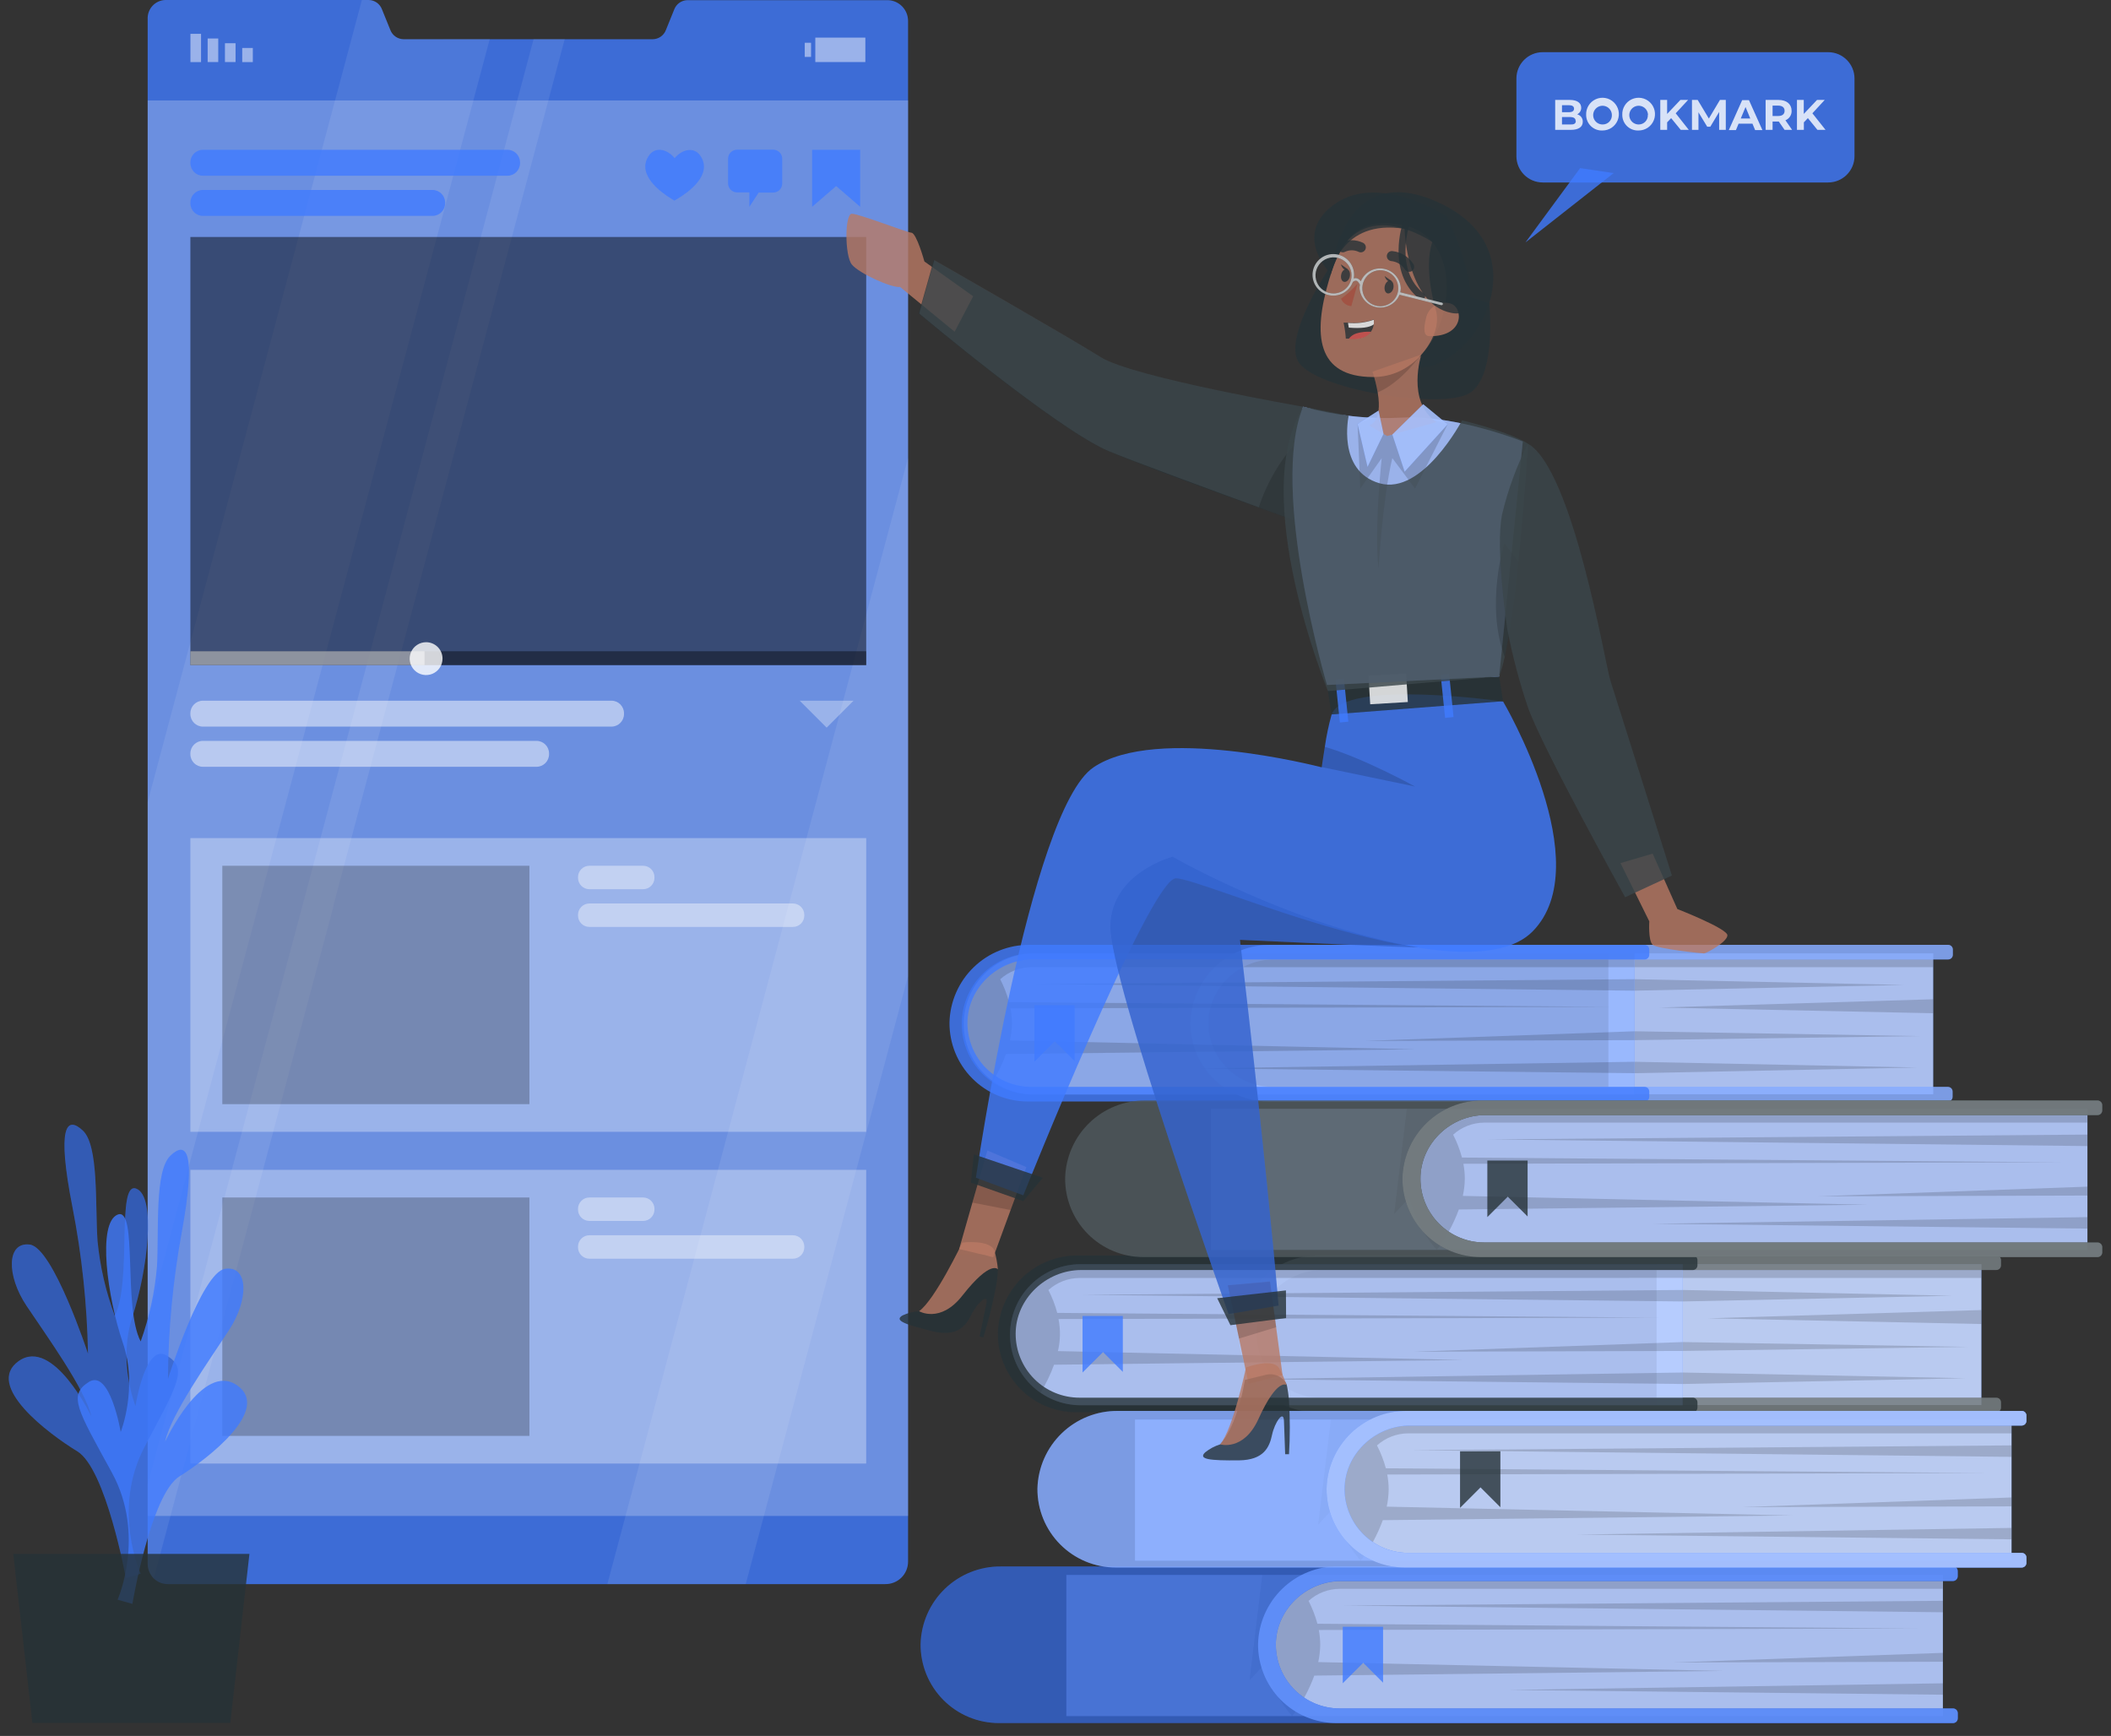 <svg xmlns="http://www.w3.org/2000/svg" width="152" height="125" viewBox="0 0 152 125" fill="none">
  <rect x="0" y="0" width="152" height="125" fill="#333333" stroke="none"/>
  <path d="M65.384 1.493V112.447C65.384 112.662 65.342 112.874 65.259 113.073C65.177 113.271 65.055 113.451 64.902 113.602C64.749 113.753 64.568 113.872 64.368 113.951C64.169 114.031 63.956 114.071 63.741 114.067H12.096C11.905 114.07 11.715 114.035 11.538 113.964C11.36 113.892 11.199 113.786 11.063 113.652C10.923 113.509 10.812 113.34 10.739 113.155C10.665 112.969 10.629 112.77 10.633 112.57V1.358C10.626 1.186 10.654 1.015 10.714 0.853C10.774 0.692 10.865 0.544 10.982 0.418C11.099 0.292 11.24 0.19 11.396 0.118C11.553 0.046 11.722 0.006 11.894 0H26.556C26.764 0.005 26.964 0.072 27.133 0.192C27.301 0.312 27.43 0.48 27.503 0.674L28.11 2.171C28.185 2.361 28.314 2.524 28.482 2.641C28.65 2.757 28.849 2.821 29.053 2.825H46.997C47.202 2.823 47.402 2.76 47.571 2.643C47.74 2.526 47.87 2.362 47.944 2.171L48.55 0.674C48.624 0.482 48.753 0.317 48.921 0.199C49.089 0.081 49.288 0.015 49.493 0.011H63.947C64.331 0.027 64.694 0.189 64.961 0.465C65.229 0.741 65.38 1.109 65.384 1.493Z" fill="#407BFF" fill-opacity="0.8"/>
  <path opacity="0.6" d="M17.441 4.472H18.204V3.454H17.441V4.472Z" fill="white" fill-opacity="0.8"/>
  <path opacity="0.6" d="M16.198 4.468H16.961V3.113H16.198V4.468Z" fill="white" fill-opacity="0.8"/>
  <path opacity="0.6" d="M14.951 4.468H15.715V2.772H14.951V4.468Z" fill="white" fill-opacity="0.8"/>
  <path opacity="0.6" d="M13.712 4.472H14.476V2.436H13.712V4.472Z" fill="white" fill-opacity="0.8"/>
  <path opacity="0.6" d="M58.398 3.08H57.945V4.098H58.398V3.08Z" fill="white" fill-opacity="0.8"/>
  <path opacity="0.6" d="M58.705 4.468H62.309V2.709L58.705 2.709V4.468Z" fill="white" fill-opacity="0.8"/>
  <g opacity="0.1">
    <path d="M35.266 2.807L19.503 61.85L19.327 62.513L19.043 63.575L18.867 64.238L10.634 95.067V57.756L26.056 0H26.558C26.765 0.005 26.965 0.072 27.134 0.192C27.303 0.312 27.432 0.48 27.504 0.674L28.111 2.171C28.185 2.361 28.315 2.524 28.483 2.64C28.651 2.756 28.849 2.819 29.054 2.822L35.266 2.807Z" fill="white" fill-opacity="0.8"/>
    <path d="M65.386 32.959V70.27L55.554 107.095L55.315 107.99L53.695 114.067H43.732L45.353 107.993L45.615 107.02L46.917 102.14L47.175 101.164L47.699 99.214L47.958 98.237L48.478 96.287L48.74 95.311L56.932 64.619V64.616L57.313 63.197V63.194L65.386 32.959Z" fill="white" fill-opacity="0.8"/>
    <path d="M40.665 2.807L24.999 61.479L24.905 61.831L24.049 65.042L23.97 65.416L11.074 113.652C10.93 113.511 10.817 113.343 10.741 113.157C10.665 112.971 10.628 112.771 10.632 112.57V106.904L21.724 65.416L21.818 65.065L22.675 61.85L22.772 61.498L38.423 2.807H40.665Z" fill="white" fill-opacity="0.8"/>
  </g>
  <path opacity="0.3" d="M65.385 7.234H10.634V109.158H65.385V7.234Z" fill="white" fill-opacity="0.8"/>
  <path opacity="0.6" d="M62.37 17.065H13.708V47.895H62.37V17.065Z" fill="black" fill-opacity="0.8"/>
  <path opacity="0.5" d="M62.37 46.895H13.708V47.891H62.37V46.895Z" fill="black" fill-opacity="0.8"/>
  <path opacity="0.6" d="M30.567 46.895H13.708V47.891H30.567V46.895Z" fill="white" fill-opacity="0.8"/>
  <path d="M31.863 47.427C31.863 47.661 31.794 47.89 31.664 48.084C31.534 48.279 31.349 48.43 31.132 48.52C30.916 48.609 30.678 48.632 30.448 48.586C30.219 48.54 30.008 48.427 29.843 48.262C29.678 48.096 29.566 47.885 29.52 47.655C29.475 47.425 29.499 47.188 29.589 46.972C29.679 46.756 29.831 46.571 30.026 46.442C30.221 46.312 30.45 46.243 30.684 46.244C30.84 46.244 30.993 46.275 31.136 46.334C31.28 46.394 31.41 46.481 31.519 46.591C31.629 46.701 31.715 46.831 31.775 46.974C31.834 47.118 31.864 47.272 31.863 47.427Z" fill="white" fill-opacity="0.8"/>
  <path opacity="0.6" d="M38.628 53.348H14.614C14.114 53.348 13.708 53.753 13.708 54.253V54.309C13.708 54.81 14.114 55.215 14.614 55.215H38.628C39.129 55.215 39.534 54.81 39.534 54.309V54.253C39.534 53.753 39.129 53.348 38.628 53.348Z" fill="white" fill-opacity="0.8"/>
  <path opacity="0.6" d="M44.025 50.454H14.614C14.114 50.454 13.708 50.86 13.708 51.36V51.416C13.708 51.916 14.114 52.322 14.614 52.322H44.025C44.525 52.322 44.931 51.916 44.931 51.416V51.36C44.931 50.86 44.525 50.454 44.025 50.454Z" fill="white" fill-opacity="0.8"/>
  <path opacity="0.4" d="M57.58 50.454L59.522 52.396L61.461 50.454H57.58Z" fill="white" fill-opacity="0.8"/>
  <path opacity="0.4" d="M62.37 60.35H13.708V81.498H62.37V60.35Z" fill="white" fill-opacity="0.8"/>
  <path opacity="0.5" d="M46.305 62.341H42.439C41.986 62.341 41.619 62.708 41.619 63.16V63.209C41.619 63.662 41.986 64.029 42.439 64.029H46.305C46.757 64.029 47.124 63.662 47.124 63.209V63.16C47.124 62.708 46.757 62.341 46.305 62.341Z" fill="white" fill-opacity="0.8"/>
  <path opacity="0.5" d="M57.094 65.058H42.439C41.986 65.058 41.619 65.425 41.619 65.877V65.926C41.619 66.379 41.986 66.745 42.439 66.745H57.094C57.547 66.745 57.913 66.379 57.913 65.926V65.877C57.913 65.425 57.547 65.058 57.094 65.058Z" fill="white" fill-opacity="0.8"/>
  <path opacity="0.3" d="M38.12 62.341H16.007V79.507H38.12V62.341Z" fill="black" fill-opacity="0.8"/>
  <path opacity="0.4" d="M62.37 84.237H13.708V105.385H62.37V84.237Z" fill="white" fill-opacity="0.8"/>
  <path opacity="0.5" d="M46.305 86.228H42.439C41.986 86.228 41.619 86.596 41.619 87.048V87.097C41.619 87.549 41.986 87.916 42.439 87.916H46.305C46.757 87.916 47.124 87.549 47.124 87.097V87.048C47.124 86.596 46.757 86.228 46.305 86.228Z" fill="white" fill-opacity="0.8"/>
  <path opacity="0.5" d="M57.094 88.948H42.439C41.986 88.948 41.619 89.315 41.619 89.768V89.817C41.619 90.269 41.986 90.636 42.439 90.636H57.094C57.547 90.636 57.913 90.269 57.913 89.817V89.768C57.913 89.315 57.547 88.948 57.094 88.948Z" fill="white" fill-opacity="0.8"/>
  <path opacity="0.3" d="M38.12 86.228H16.007V103.395H38.12V86.228Z" fill="black" fill-opacity="0.8"/>
  <path d="M61.936 14.892L60.207 13.398L58.475 14.892V10.786H61.936V14.892Z" fill="#407BFF" fill-opacity="0.8"/>
  <path d="M55.69 10.778H53.07C52.899 10.779 52.735 10.848 52.614 10.969C52.492 11.09 52.424 11.254 52.423 11.426V13.207C52.424 13.379 52.492 13.543 52.614 13.664C52.735 13.785 52.899 13.854 53.07 13.854H53.957V14.895L54.627 13.866H55.675C55.847 13.866 56.011 13.798 56.133 13.676C56.254 13.555 56.322 13.39 56.322 13.218V11.437C56.325 11.266 56.261 11.101 56.142 10.977C56.023 10.854 55.861 10.782 55.69 10.778Z" fill="#407BFF" fill-opacity="0.8"/>
  <path d="M50.47 11.276C49.987 10.486 49.059 10.786 48.576 11.392C48.101 10.778 47.176 10.471 46.686 11.257C45.859 12.578 47.539 13.821 48.333 14.307L48.557 14.446L48.785 14.311C49.586 13.832 51.289 12.612 50.47 11.276Z" fill="#407BFF" fill-opacity="0.8"/>
  <path d="M31.144 13.679H14.614C14.114 13.679 13.708 14.084 13.708 14.584V14.64C13.708 15.141 14.114 15.546 14.614 15.546H31.144C31.644 15.546 32.049 15.141 32.049 14.64V14.584C32.049 14.084 31.644 13.679 31.144 13.679Z" fill="#407BFF" fill-opacity="0.8"/>
  <path d="M36.54 10.786H14.614C14.114 10.786 13.708 11.192 13.708 11.692V11.748C13.708 12.248 14.114 12.654 14.614 12.654H36.54C37.04 12.654 37.446 12.248 37.446 11.748V11.692C37.446 11.192 37.04 10.786 36.54 10.786Z" fill="#407BFF" fill-opacity="0.8"/>
  <path d="M10.124 113.318C10.124 113.318 8.01 108.704 10.423 104.157C12.837 99.61 13.541 98.543 12.003 97.608C10.465 96.672 9.757 101.245 9.757 101.245C9.757 101.245 8.459 98.102 9.533 94.812C10.607 91.522 11.277 86.163 9.813 85.591C8.35 85.018 9.533 92.275 8.264 94.748C7.617 93.011 7.2 91.197 7.022 89.352C6.846 86.71 7.119 82.488 5.963 81.407C4.806 80.325 4.069 81.074 5.214 86.904C5.897 90.389 6.272 93.927 6.337 97.477C6.337 97.477 3.829 89.827 2.145 89.618C0.461 89.408 0.465 91.863 1.906 94.022C3.347 96.182 6.127 100.01 6.584 102.001C6.584 102.001 3.829 96.245 1.344 98.008C-1.14 99.771 3.5 103.247 5.566 104.505C7.632 105.762 9.065 113.636 9.065 113.636L10.124 113.318Z" fill="#407BFF" fill-opacity="0.8"/>
  <path opacity="0.2" d="M10.124 113.318C10.124 113.318 8.01 108.704 10.423 104.157C12.837 99.61 13.541 98.543 12.003 97.608C10.465 96.672 9.757 101.245 9.757 101.245C9.757 101.245 8.459 98.102 9.533 94.812C10.607 91.522 11.277 86.163 9.813 85.591C8.35 85.018 9.533 92.275 8.264 94.748C7.617 93.011 7.2 91.197 7.022 89.352C6.846 86.71 7.119 82.488 5.963 81.407C4.806 80.325 4.069 81.074 5.214 86.904C5.897 90.389 6.272 93.927 6.337 97.477C6.337 97.477 3.829 89.827 2.145 89.618C0.461 89.408 0.465 91.863 1.906 94.022C3.347 96.182 6.127 100.01 6.584 102.001C6.584 102.001 3.829 96.245 1.344 98.008C-1.14 99.771 3.5 103.247 5.566 104.505C7.632 105.762 9.065 113.636 9.065 113.636L10.124 113.318Z" fill="black" fill-opacity="0.8"/>
  <path d="M8.467 115.189C8.467 115.189 10.525 110.549 8.055 106.036C5.585 101.522 4.874 100.463 6.401 99.509C7.928 98.555 8.691 103.113 8.691 103.113C8.691 103.113 9.953 99.951 8.841 96.68C7.73 93.409 6.992 88.072 8.467 87.462C9.941 86.852 8.841 94.139 10.129 96.594C10.754 94.849 11.149 93.029 11.304 91.182C11.45 88.536 11.124 84.323 12.265 83.222C13.407 82.122 14.159 82.848 13.092 88.709C12.451 92.202 12.117 95.744 12.093 99.296C12.093 99.296 14.507 91.609 16.21 91.362C17.913 91.115 17.916 93.588 16.502 95.759C15.087 97.93 12.314 101.829 11.884 103.816C11.884 103.816 14.567 98.019 17.067 99.749C19.567 101.477 14.99 105.021 12.924 106.309C10.858 107.596 9.533 115.493 9.533 115.493L8.467 115.189Z" fill="#407BFF" fill-opacity="0.8"/>
  <path d="M17.96 111.893H0.955L2.332 124.063H16.583L17.96 111.893Z" fill="#263238" fill-opacity="0.8"/>
  <path d="M142.665 91.032H119.283V101.174H142.665V91.032Z" fill="#407BFF" fill-opacity="0.8"/>
  <path opacity="0.8" d="M142.665 91.032H119.283V101.174H142.665V91.032Z" fill="white" fill-opacity="0.8"/>
  <path opacity="0.2" d="M121.155 92.024H142.663V91.032H121.178L121.155 92.024Z" fill="black" fill-opacity="0.8"/>
  <path opacity="0.2" d="M121.155 92.888L140.559 93.303L121.155 93.715V92.888Z" fill="black" fill-opacity="0.8"/>
  <path opacity="0.2" d="M121.155 96.638L141.705 96.986L121.155 97.278V96.638Z" fill="black" fill-opacity="0.8"/>
  <path opacity="0.2" d="M121.155 98.831L141.521 99.243L121.155 99.658V98.831Z" fill="black" fill-opacity="0.8"/>
  <path opacity="0.2" d="M142.664 94.333L122.964 94.928L142.664 95.34V94.333Z" fill="black" fill-opacity="0.8"/>
  <path d="M90.477 96.051C90.479 97.269 90.964 98.437 91.827 99.298C92.689 100.159 93.858 100.643 95.076 100.643H143.746C143.835 100.643 143.921 100.678 143.984 100.741C144.047 100.804 144.082 100.89 144.082 100.979V101.354C144.083 101.398 144.075 101.442 144.058 101.484C144.041 101.525 144.016 101.562 143.985 101.594C143.954 101.626 143.917 101.651 143.875 101.668C143.834 101.685 143.79 101.694 143.746 101.694H94.822C94.078 101.694 93.341 101.547 92.654 101.261C91.968 100.975 91.344 100.556 90.82 100.028C90.297 99.499 89.882 98.873 89.602 98.184C89.321 97.495 89.18 96.757 89.186 96.013C89.216 94.505 89.841 93.069 90.923 92.018C92.005 90.967 93.459 90.386 94.968 90.4H143.746C143.835 90.4 143.921 90.435 143.984 90.498C144.047 90.561 144.082 90.647 144.082 90.737V91.111C144.083 91.155 144.075 91.2 144.058 91.241C144.041 91.282 144.016 91.32 143.985 91.351C143.954 91.383 143.917 91.408 143.875 91.425C143.834 91.442 143.79 91.451 143.746 91.451H95.211C92.677 91.448 90.473 93.517 90.477 96.051Z" fill="#263238" fill-opacity="0.8"/>
  <path opacity="0.4" d="M90.477 96.051C90.479 97.269 90.964 98.437 91.827 99.298C92.689 100.159 93.858 100.643 95.076 100.643H143.746C143.835 100.643 143.921 100.678 143.984 100.741C144.047 100.804 144.082 100.89 144.082 100.979V101.354C144.083 101.398 144.075 101.442 144.058 101.484C144.041 101.525 144.016 101.562 143.985 101.594C143.954 101.626 143.917 101.651 143.875 101.668C143.834 101.685 143.79 101.694 143.746 101.694H94.822C94.078 101.694 93.341 101.547 92.654 101.261C91.968 100.975 91.344 100.556 90.82 100.028C90.297 99.499 89.882 98.873 89.602 98.184C89.321 97.495 89.18 96.757 89.186 96.013C89.216 94.505 89.841 93.069 90.923 92.018C92.005 90.967 93.459 90.386 94.968 90.4H143.746C143.835 90.4 143.921 90.435 143.984 90.498C144.047 90.561 144.082 90.647 144.082 90.737V91.111C144.083 91.155 144.075 91.2 144.058 91.241C144.041 91.282 144.016 91.32 143.985 91.351C143.954 91.383 143.917 91.408 143.875 91.425C143.834 91.442 143.79 91.451 143.746 91.451H95.211C92.677 91.448 90.473 93.517 90.477 96.051Z" fill="white" fill-opacity="0.8"/>
  <path d="M72.727 96.103C72.728 97.45 73.263 98.741 74.215 99.693C75.167 100.645 76.458 101.181 77.805 101.182H121.156V91.032H77.805C76.46 91.033 75.17 91.567 74.218 92.518C73.266 93.469 72.73 94.758 72.727 96.103Z" fill="#407BFF" fill-opacity="0.8"/>
  <path opacity="0.7" d="M121.156 91.032V101.189H77.805C76.458 101.189 75.166 100.654 74.214 99.702C73.262 98.749 72.727 97.457 72.727 96.111C72.727 94.764 73.262 93.472 74.214 92.52C75.166 91.567 76.458 91.032 77.805 91.032H121.156Z" fill="white" fill-opacity="0.8"/>
  <path opacity="0.2" d="M121.157 93.715V92.888L77.947 93.236L121.157 93.715Z" fill="black" fill-opacity="0.8"/>
  <path opacity="0.2" d="M121.156 97.278V96.638L101.76 97.334L121.156 97.278Z" fill="black" fill-opacity="0.8"/>
  <path opacity="0.2" d="M121.157 99.658V98.831L89.882 99.31L121.157 99.658Z" fill="black" fill-opacity="0.8"/>
  <path opacity="0.2" d="M77.735 92.024C76.906 92.026 76.106 92.336 75.49 92.892C75.76 93.416 75.973 93.969 76.126 94.538L119.478 94.879L76.216 94.98C76.368 95.744 76.354 96.531 76.175 97.289L105.365 97.929L75.894 98.27C75.641 98.974 75.314 99.648 74.917 100.283C74.026 99.668 73.355 98.784 73.001 97.761C72.647 96.737 72.63 95.628 72.952 94.594C73.274 93.56 73.918 92.656 74.79 92.013C75.662 91.371 76.716 91.025 77.799 91.024H121.158V92.016L77.735 92.024Z" fill="black" fill-opacity="0.8"/>
  <path d="M73.131 96.051C73.131 96.654 73.249 97.251 73.481 97.809C73.712 98.366 74.05 98.873 74.477 99.299C74.904 99.725 75.41 100.064 75.968 100.294C76.525 100.525 77.123 100.643 77.726 100.643H121.886C121.976 100.643 122.061 100.678 122.124 100.741C122.188 100.804 122.223 100.89 122.223 100.979V101.354C122.223 101.398 122.215 101.442 122.198 101.484C122.182 101.525 122.157 101.562 122.126 101.594C122.094 101.626 122.057 101.651 122.016 101.668C121.975 101.685 121.931 101.694 121.886 101.694H77.487C76.743 101.694 76.006 101.547 75.32 101.261C74.633 100.975 74.01 100.556 73.486 100.028C72.962 99.499 72.547 98.873 72.267 98.184C71.986 97.495 71.845 96.757 71.851 96.013C71.881 94.505 72.505 93.069 73.588 92.018C74.671 90.967 76.124 90.386 77.633 90.4H121.886C121.976 90.4 122.061 90.435 122.124 90.498C122.188 90.561 122.223 90.647 122.223 90.737V91.111C122.223 91.155 122.215 91.2 122.198 91.241C122.182 91.282 122.157 91.32 122.126 91.351C122.094 91.383 122.057 91.408 122.016 91.425C121.975 91.442 121.931 91.451 121.886 91.451H77.861C75.331 91.448 73.127 93.517 73.131 96.051Z" fill="#263238" fill-opacity="0.8"/>
  <path d="M77.947 94.76V98.832L79.422 97.361L80.848 98.787V94.76H77.947Z" fill="#407BFF" fill-opacity="0.8"/>
  <path d="M139.894 113.411H76.783V123.568H139.894V113.411Z" fill="#407BFF" fill-opacity="0.8"/>
  <path opacity="0.7" d="M139.894 113.411H76.783V123.568H139.894V113.411Z" fill="white" fill-opacity="0.8"/>
  <path opacity="0.2" d="M139.895 116.095V115.268L96.682 115.616L139.895 116.095Z" fill="black" fill-opacity="0.8"/>
  <path opacity="0.2" d="M139.895 119.658V119.018L120.494 119.71L139.895 119.658Z" fill="black" fill-opacity="0.8"/>
  <path opacity="0.2" d="M139.896 122.033V121.21L108.617 121.689L139.896 122.033Z" fill="black" fill-opacity="0.8"/>
  <path opacity="0.2" d="M90.891 113.411L89.975 120.982L91.056 119.829C91.421 121.213 92.099 122.493 93.04 123.572C93.714 122.685 94.252 121.703 94.634 120.656L124.109 120.32L94.918 119.683C95.009 119.27 95.056 118.849 95.061 118.426C95.059 118.072 95.025 117.719 94.959 117.371L138.206 117.262L94.858 116.921C94.705 116.352 94.491 115.8 94.222 115.275C94.838 114.719 95.638 114.41 96.468 114.407H139.879V113.415L90.891 113.411Z" fill="black" fill-opacity="0.8"/>
  <path d="M91.865 118.43C91.867 119.649 92.353 120.817 93.215 121.678C94.077 122.539 95.246 123.022 96.465 123.022H140.625C140.669 123.022 140.713 123.03 140.755 123.047C140.796 123.064 140.834 123.088 140.865 123.12C140.897 123.151 140.922 123.188 140.939 123.229C140.956 123.27 140.965 123.315 140.965 123.359V123.733C140.965 123.778 140.956 123.822 140.939 123.864C140.922 123.905 140.897 123.942 140.865 123.974C140.834 124.006 140.796 124.031 140.755 124.048C140.714 124.065 140.669 124.074 140.625 124.074H71.922C71.178 124.073 70.442 123.926 69.756 123.64C69.069 123.353 68.446 122.934 67.922 122.406C67.398 121.878 66.984 121.252 66.703 120.563C66.423 119.874 66.281 119.137 66.286 118.393C66.322 116.888 66.948 115.457 68.03 114.41C69.112 113.363 70.563 112.784 72.068 112.798H140.621C140.665 112.798 140.71 112.806 140.751 112.823C140.792 112.839 140.83 112.864 140.861 112.895C140.893 112.927 140.918 112.964 140.935 113.005C140.953 113.046 140.961 113.09 140.961 113.135V113.509C140.961 113.554 140.953 113.598 140.935 113.639C140.918 113.681 140.893 113.718 140.862 113.75C140.83 113.782 140.793 113.807 140.751 113.824C140.71 113.841 140.666 113.85 140.621 113.85H96.599C94.066 113.827 91.862 115.897 91.865 118.43Z" fill="#407BFF" fill-opacity="0.8"/>
  <path opacity="0.2" d="M91.865 118.43C91.867 119.649 92.353 120.817 93.215 121.678C94.077 122.539 95.246 123.022 96.465 123.022H140.625C140.669 123.022 140.713 123.03 140.755 123.047C140.796 123.064 140.834 123.088 140.865 123.12C140.897 123.151 140.922 123.188 140.939 123.229C140.956 123.27 140.965 123.315 140.965 123.359V123.733C140.965 123.778 140.956 123.822 140.939 123.864C140.922 123.905 140.897 123.942 140.865 123.974C140.834 124.006 140.796 124.031 140.755 124.048C140.714 124.065 140.669 124.074 140.625 124.074H71.922C71.178 124.073 70.442 123.926 69.756 123.64C69.069 123.353 68.446 122.934 67.922 122.406C67.398 121.878 66.984 121.252 66.703 120.563C66.423 119.874 66.281 119.137 66.286 118.393C66.322 116.888 66.948 115.457 68.03 114.41C69.112 113.363 70.563 112.784 72.068 112.798H140.621C140.665 112.798 140.71 112.806 140.751 112.823C140.792 112.839 140.83 112.864 140.861 112.895C140.893 112.927 140.918 112.964 140.935 113.005C140.953 113.046 140.961 113.09 140.961 113.135V113.509C140.961 113.554 140.953 113.598 140.935 113.639C140.918 113.681 140.893 113.718 140.862 113.75C140.83 113.782 140.793 113.807 140.751 113.824C140.71 113.841 140.666 113.85 140.621 113.85H96.599C94.066 113.827 91.862 115.897 91.865 118.43Z" fill="black" fill-opacity="0.8"/>
  <path d="M91.865 118.43C91.867 119.648 92.353 120.816 93.215 121.677C94.077 122.538 95.246 123.022 96.464 123.022H140.624C140.669 123.021 140.713 123.03 140.754 123.046C140.796 123.063 140.833 123.088 140.865 123.119C140.897 123.15 140.922 123.188 140.939 123.229C140.956 123.27 140.965 123.314 140.965 123.359V123.733C140.965 123.777 140.956 123.822 140.939 123.863C140.922 123.904 140.897 123.942 140.865 123.974C140.833 124.005 140.796 124.03 140.755 124.047C140.713 124.065 140.669 124.073 140.624 124.073H96.199C95.456 124.069 94.722 123.918 94.037 123.63C93.353 123.341 92.733 122.92 92.211 122.392C91.69 121.863 91.278 121.236 90.999 120.548C90.72 119.86 90.579 119.124 90.585 118.381C90.622 116.876 91.25 115.446 92.332 114.399C93.415 113.352 94.865 112.773 96.371 112.786H140.621C140.665 112.786 140.709 112.794 140.751 112.811C140.792 112.828 140.829 112.852 140.861 112.884C140.893 112.915 140.918 112.952 140.935 112.993C140.952 113.035 140.961 113.079 140.961 113.123V113.497C140.961 113.542 140.952 113.586 140.935 113.628C140.918 113.669 140.893 113.707 140.861 113.738C140.83 113.77 140.792 113.795 140.751 113.812C140.71 113.829 140.665 113.838 140.621 113.838H96.599C94.066 113.827 91.861 115.896 91.865 118.43Z" fill="#407BFF" fill-opacity="0.8"/>
  <path d="M96.682 117.139V121.21L98.156 119.736L99.586 121.165V117.139H96.682Z" fill="#407BFF" fill-opacity="0.8"/>
  <path opacity="0.2" d="M91.865 118.43C91.867 119.648 92.353 120.816 93.215 121.677C94.077 122.538 95.246 123.022 96.464 123.022H140.624C140.669 123.021 140.713 123.03 140.754 123.046C140.796 123.063 140.833 123.088 140.865 123.119C140.897 123.15 140.922 123.188 140.939 123.229C140.956 123.27 140.965 123.314 140.965 123.359V123.733C140.965 123.777 140.956 123.822 140.939 123.863C140.922 123.904 140.897 123.942 140.865 123.974C140.833 124.005 140.796 124.03 140.755 124.047C140.713 124.065 140.669 124.073 140.624 124.073H96.199C95.456 124.069 94.722 123.918 94.037 123.63C93.353 123.341 92.733 122.92 92.211 122.392C91.69 121.863 91.278 121.236 90.999 120.548C90.72 119.86 90.579 119.124 90.585 118.381C90.622 116.876 91.25 115.446 92.332 114.399C93.415 113.352 94.865 112.773 96.371 112.786H140.621C140.665 112.786 140.709 112.794 140.751 112.811C140.792 112.828 140.829 112.852 140.861 112.884C140.893 112.915 140.918 112.952 140.935 112.993C140.952 113.035 140.961 113.079 140.961 113.123V113.497C140.961 113.542 140.952 113.586 140.935 113.628C140.918 113.669 140.893 113.707 140.861 113.738C140.83 113.77 140.792 113.795 140.751 113.812C140.71 113.829 140.665 113.838 140.621 113.838H96.599C94.066 113.827 91.861 115.896 91.865 118.43Z" fill="white" fill-opacity="0.8"/>
  <path d="M144.838 102.222H81.727V112.378H144.838V102.222Z" fill="#407BFF" fill-opacity="0.8"/>
  <path opacity="0.8" d="M144.838 102.222H81.727V112.378H144.838V102.222Z" fill="white" fill-opacity="0.8"/>
  <path opacity="0.2" d="M144.839 104.905V104.078L101.63 104.426L144.839 104.905Z" fill="black" fill-opacity="0.8"/>
  <path opacity="0.2" d="M144.839 108.468V107.828L125.442 108.524L144.839 108.468Z" fill="black" fill-opacity="0.8"/>
  <path opacity="0.2" d="M144.838 110.844V110.021L113.563 110.5L144.838 110.844Z" fill="black" fill-opacity="0.8"/>
  <path opacity="0.2" d="M95.825 102.222L94.908 109.792L95.986 108.64C96.352 110.024 97.032 111.304 97.973 112.382C98.648 111.495 99.186 110.511 99.567 109.463L129.039 109.126L99.848 108.49C99.939 108.077 99.986 107.656 99.99 107.233C99.988 106.878 99.953 106.525 99.886 106.177L143.136 106.069L99.788 105.728C99.633 105.158 99.419 104.607 99.148 104.082C99.764 103.525 100.564 103.216 101.394 103.213H144.85V102.222H95.825Z" fill="black" fill-opacity="0.8"/>
  <path d="M96.813 107.24C96.818 108.456 97.304 109.621 98.165 110.479C99.027 111.338 100.193 111.82 101.409 111.821H145.569C145.613 111.821 145.657 111.829 145.699 111.846C145.74 111.862 145.777 111.887 145.809 111.918C145.841 111.95 145.866 111.987 145.883 112.028C145.9 112.069 145.909 112.113 145.909 112.158V112.532C145.909 112.622 145.873 112.709 145.809 112.773C145.745 112.837 145.659 112.873 145.569 112.873H80.339C79.595 112.873 78.858 112.725 78.171 112.439C77.484 112.153 76.861 111.734 76.337 111.206C75.812 110.678 75.398 110.052 75.117 109.363C74.836 108.674 74.694 107.936 74.699 107.192C74.737 105.687 75.364 104.257 76.445 103.211C77.527 102.164 78.976 101.585 80.481 101.597H145.569C145.613 101.596 145.657 101.605 145.699 101.621C145.74 101.638 145.777 101.663 145.809 101.694C145.841 101.726 145.866 101.763 145.883 101.804C145.9 101.845 145.909 101.889 145.909 101.934V102.308C145.909 102.353 145.9 102.397 145.883 102.438C145.866 102.48 145.841 102.517 145.809 102.549C145.778 102.58 145.74 102.605 145.699 102.623C145.658 102.64 145.613 102.648 145.569 102.648H101.543C99.013 102.637 96.809 104.711 96.813 107.24Z" fill="#407BFF" fill-opacity="0.8"/>
  <path opacity="0.4" d="M96.813 107.24C96.818 108.456 97.304 109.621 98.165 110.479C99.027 111.338 100.193 111.82 101.409 111.821H145.569C145.613 111.821 145.657 111.829 145.699 111.846C145.74 111.862 145.777 111.887 145.809 111.918C145.841 111.95 145.866 111.987 145.883 112.028C145.9 112.069 145.909 112.113 145.909 112.158V112.532C145.909 112.622 145.873 112.709 145.809 112.773C145.745 112.837 145.659 112.873 145.569 112.873H80.339C79.595 112.873 78.858 112.725 78.171 112.439C77.484 112.153 76.861 111.734 76.337 111.206C75.812 110.678 75.398 110.052 75.117 109.363C74.836 108.674 74.694 107.936 74.699 107.192C74.737 105.687 75.364 104.257 76.445 103.211C77.527 102.164 78.976 101.585 80.481 101.597H145.569C145.613 101.596 145.657 101.605 145.699 101.621C145.74 101.638 145.777 101.663 145.809 101.694C145.841 101.726 145.866 101.763 145.883 101.804C145.9 101.845 145.909 101.889 145.909 101.934V102.308C145.909 102.353 145.9 102.397 145.883 102.438C145.866 102.48 145.841 102.517 145.809 102.549C145.778 102.58 145.74 102.605 145.699 102.623C145.658 102.64 145.613 102.648 145.569 102.648H101.543C99.013 102.637 96.809 104.711 96.813 107.24Z" fill="white" fill-opacity="0.8"/>
  <path d="M96.813 107.24C96.818 108.456 97.304 109.621 98.165 110.479C99.026 111.338 100.192 111.82 101.408 111.821H145.568C145.613 111.821 145.657 111.829 145.698 111.846C145.739 111.862 145.777 111.887 145.809 111.918C145.84 111.95 145.866 111.987 145.883 112.028C145.9 112.069 145.909 112.113 145.909 112.158V112.532C145.909 112.622 145.873 112.709 145.809 112.773C145.745 112.837 145.658 112.873 145.568 112.873H101.158C100.413 112.873 99.676 112.726 98.989 112.44C98.302 112.155 97.678 111.736 97.154 111.207C96.629 110.679 96.215 110.052 95.934 109.363C95.653 108.674 95.512 107.936 95.518 107.192C95.553 105.687 96.18 104.256 97.261 103.209C98.344 102.162 99.794 101.583 101.3 101.597H145.568C145.613 101.596 145.657 101.605 145.698 101.621C145.739 101.638 145.777 101.663 145.809 101.694C145.84 101.726 145.866 101.763 145.883 101.804C145.9 101.845 145.909 101.889 145.909 101.934V102.308C145.909 102.353 145.9 102.397 145.883 102.438C145.866 102.48 145.841 102.517 145.809 102.549C145.777 102.58 145.74 102.605 145.698 102.623C145.657 102.64 145.613 102.649 145.568 102.649H101.543C99.013 102.637 96.809 104.711 96.813 107.24Z" fill="#407BFF" fill-opacity="0.8"/>
  <path d="M105.129 104.505V108.577L106.603 107.102L108.033 108.532V104.505H105.129Z" fill="#263238" fill-opacity="0.8"/>
  <path opacity="0.6" d="M96.813 107.24C96.818 108.456 97.304 109.621 98.165 110.479C99.026 111.338 100.192 111.82 101.408 111.821H145.568C145.613 111.821 145.657 111.829 145.698 111.846C145.739 111.862 145.777 111.887 145.809 111.918C145.84 111.95 145.866 111.987 145.883 112.028C145.9 112.069 145.909 112.113 145.909 112.158V112.532C145.909 112.622 145.873 112.709 145.809 112.773C145.745 112.837 145.658 112.873 145.568 112.873H101.158C100.413 112.873 99.676 112.726 98.989 112.44C98.302 112.155 97.678 111.736 97.154 111.207C96.629 110.679 96.215 110.052 95.934 109.363C95.653 108.674 95.512 107.936 95.518 107.192C95.553 105.687 96.18 104.256 97.261 103.209C98.344 102.162 99.794 101.583 101.3 101.597H145.568C145.613 101.596 145.657 101.605 145.698 101.621C145.739 101.638 145.777 101.663 145.809 101.694C145.84 101.726 145.866 101.763 145.883 101.804C145.9 101.845 145.909 101.889 145.909 101.934V102.308C145.909 102.353 145.9 102.397 145.883 102.438C145.866 102.48 145.841 102.517 145.809 102.549C145.777 102.58 145.74 102.605 145.698 102.623C145.657 102.64 145.613 102.649 145.568 102.649H101.543C99.013 102.637 96.809 104.711 96.813 107.24Z" fill="white" fill-opacity="0.8"/>
  <path d="M139.196 68.653H115.813V78.795H139.196V68.653Z" fill="#407BFF" fill-opacity="0.8"/>
  <path opacity="0.7" d="M139.196 68.653H115.813V78.795H139.196V68.653Z" fill="white" fill-opacity="0.8"/>
  <path opacity="0.2" d="M117.688 69.645H139.196V68.653H117.711L117.688 69.645Z" fill="black" fill-opacity="0.8"/>
  <path opacity="0.2" d="M117.688 70.509L137.093 70.924L117.688 71.336V70.509Z" fill="black" fill-opacity="0.8"/>
  <path opacity="0.2" d="M117.688 74.259L138.238 74.607L117.688 74.899V74.259Z" fill="black" fill-opacity="0.8"/>
  <path opacity="0.2" d="M117.688 76.456L138.054 76.868L117.688 77.279V76.456Z" fill="black" fill-opacity="0.8"/>
  <path opacity="0.2" d="M139.195 71.954L119.495 72.549L139.195 72.961V71.954Z" fill="black" fill-opacity="0.8"/>
  <path d="M87.008 73.671C87.01 74.89 87.496 76.058 88.358 76.919C89.22 77.78 90.389 78.263 91.608 78.263H140.258C140.348 78.263 140.433 78.299 140.497 78.362C140.56 78.425 140.595 78.511 140.595 78.6V78.974C140.596 79.019 140.587 79.063 140.571 79.104C140.554 79.146 140.529 79.183 140.498 79.215C140.467 79.246 140.429 79.272 140.388 79.289C140.347 79.306 140.303 79.315 140.258 79.315H91.353C90.609 79.314 89.872 79.165 89.185 78.878C88.498 78.591 87.875 78.171 87.352 77.642C86.828 77.113 86.414 76.485 86.134 75.795C85.855 75.106 85.714 74.367 85.721 73.623C85.76 72.12 86.388 70.693 87.468 69.648C88.549 68.603 89.996 68.024 91.499 68.035H140.277C140.366 68.035 140.452 68.071 140.515 68.134C140.578 68.197 140.614 68.283 140.614 68.372V68.746C140.614 68.791 140.606 68.835 140.589 68.876C140.573 68.918 140.548 68.955 140.517 68.987C140.485 69.019 140.448 69.044 140.407 69.061C140.366 69.078 140.322 69.087 140.277 69.087H91.742C89.209 69.068 87.005 71.138 87.008 73.671Z" fill="#407BFF" fill-opacity="0.8"/>
  <path opacity="0.4" d="M87.008 73.671C87.01 74.89 87.496 76.058 88.358 76.919C89.22 77.78 90.389 78.263 91.608 78.263H140.258C140.348 78.263 140.433 78.299 140.497 78.362C140.56 78.425 140.595 78.511 140.595 78.6V78.974C140.596 79.019 140.587 79.063 140.571 79.104C140.554 79.146 140.529 79.183 140.498 79.215C140.467 79.246 140.429 79.272 140.388 79.289C140.347 79.306 140.303 79.315 140.258 79.315H91.353C90.609 79.314 89.872 79.165 89.185 78.878C88.498 78.591 87.875 78.171 87.352 77.642C86.828 77.113 86.414 76.485 86.134 75.795C85.855 75.106 85.714 74.367 85.721 73.623C85.76 72.12 86.388 70.693 87.468 69.648C88.549 68.603 89.996 68.024 91.499 68.035H140.277C140.366 68.035 140.452 68.071 140.515 68.134C140.578 68.197 140.614 68.283 140.614 68.372V68.746C140.614 68.791 140.606 68.835 140.589 68.876C140.573 68.918 140.548 68.955 140.517 68.987C140.485 69.019 140.448 69.044 140.407 69.061C140.366 69.078 140.322 69.087 140.277 69.087H91.742C89.209 69.068 87.005 71.138 87.008 73.671Z" fill="white" fill-opacity="0.8"/>
  <path d="M69.255 73.732C69.255 75.079 69.79 76.37 70.742 77.323C71.695 78.275 72.986 78.81 74.333 78.81H117.689V68.653H74.337C72.99 68.653 71.698 69.188 70.745 70.141C69.792 71.093 69.256 72.385 69.255 73.732Z" fill="#407BFF" fill-opacity="0.8"/>
  <path opacity="0.5" d="M117.686 68.653V78.814H74.335C73.011 78.778 71.754 78.227 70.831 77.278C69.907 76.329 69.391 75.058 69.391 73.734C69.391 72.41 69.907 71.138 70.831 70.189C71.754 69.24 73.011 68.689 74.335 68.653H117.686Z" fill="white" fill-opacity="0.8"/>
  <path opacity="0.2" d="M117.687 71.336V70.509L74.478 70.857L117.687 71.336Z" fill="black" fill-opacity="0.8"/>
  <path opacity="0.2" d="M117.689 74.899V74.259L98.292 74.955L117.689 74.899Z" fill="black" fill-opacity="0.8"/>
  <path opacity="0.2" d="M117.687 77.279V76.456L86.412 76.931L117.687 77.279Z" fill="black" fill-opacity="0.8"/>
  <path opacity="0.2" d="M74.266 69.645C73.436 69.648 72.636 69.957 72.02 70.513C72.29 71.038 72.504 71.59 72.656 72.16L116.008 72.501L72.757 72.609C72.91 73.373 72.896 74.16 72.716 74.918L101.907 75.558L72.436 75.898C72.183 76.603 71.854 77.278 71.455 77.912C70.566 77.296 69.897 76.411 69.545 75.388C69.193 74.365 69.177 73.256 69.499 72.223C69.821 71.19 70.464 70.287 71.335 69.645C72.205 69.003 73.258 68.656 74.34 68.653H117.688V69.645H74.266Z" fill="black" fill-opacity="0.8"/>
  <path d="M69.661 73.671C69.661 74.275 69.78 74.872 70.011 75.43C70.242 75.987 70.581 76.493 71.007 76.92C71.434 77.346 71.941 77.684 72.499 77.915C73.056 78.145 73.653 78.264 74.257 78.263H118.417C118.506 78.263 118.592 78.299 118.655 78.362C118.718 78.425 118.754 78.511 118.754 78.6V78.974C118.754 79.019 118.746 79.063 118.729 79.104C118.712 79.146 118.688 79.183 118.656 79.215C118.625 79.247 118.588 79.272 118.547 79.289C118.505 79.306 118.461 79.315 118.417 79.315H74.002C73.258 79.315 72.522 79.168 71.835 78.882C71.148 78.596 70.525 78.176 70.001 77.648C69.477 77.12 69.063 76.494 68.782 75.805C68.502 75.116 68.361 74.378 68.366 73.634C68.401 72.128 69.027 70.696 70.109 69.649C71.191 68.601 72.642 68.021 74.148 68.035H118.417C118.506 68.035 118.592 68.071 118.655 68.134C118.718 68.197 118.754 68.283 118.754 68.372V68.746C118.754 68.791 118.746 68.835 118.729 68.876C118.712 68.918 118.688 68.955 118.656 68.987C118.625 69.019 118.588 69.044 118.547 69.061C118.505 69.078 118.461 69.087 118.417 69.087H74.392C71.873 69.068 69.657 71.138 69.661 73.671Z" fill="#407BFF" fill-opacity="0.8"/>
  <path d="M74.478 72.38V76.455L75.948 74.981L77.378 76.407V72.38H74.478Z" fill="#407BFF" fill-opacity="0.8"/>
  <path d="M150.302 79.842H87.19V89.999H150.302V79.842Z" fill="#407BFF" fill-opacity="0.8"/>
  <path opacity="0.7" d="M150.302 79.842H87.19V89.999H150.302V79.842Z" fill="white" fill-opacity="0.8"/>
  <path opacity="0.2" d="M150.303 82.525V81.698L107.094 82.046L150.303 82.525Z" fill="black" fill-opacity="0.8"/>
  <path opacity="0.2" d="M150.302 86.088V85.448L130.905 86.144L150.302 86.088Z" fill="black" fill-opacity="0.8"/>
  <path opacity="0.2" d="M150.301 88.469V87.642L119.026 88.121L150.301 88.469Z" fill="black" fill-opacity="0.8"/>
  <path opacity="0.2" d="M101.3 79.842L100.387 87.413L101.465 86.26C101.828 87.644 102.509 88.925 103.452 90.002C104.126 89.118 104.662 88.136 105.042 87.091L134.517 86.75L105.327 86.114C105.421 85.701 105.469 85.28 105.473 84.857C105.47 84.502 105.435 84.149 105.368 83.801L148.618 83.693L105.267 83.352C105.114 82.782 104.901 82.23 104.631 81.706C105.247 81.149 106.046 80.84 106.876 80.837H150.287V79.846L101.3 79.842Z" fill="black" fill-opacity="0.8"/>
  <path d="M102.276 84.876C102.276 85.479 102.395 86.076 102.626 86.634C102.857 87.191 103.196 87.698 103.623 88.124C104.049 88.55 104.556 88.888 105.114 89.119C105.671 89.35 106.269 89.468 106.872 89.468H151.032C151.121 89.468 151.207 89.503 151.27 89.566C151.333 89.629 151.369 89.715 151.369 89.804V90.179C151.369 90.223 151.361 90.267 151.344 90.309C151.327 90.35 151.303 90.388 151.271 90.419C151.24 90.451 151.203 90.476 151.162 90.493C151.121 90.51 151.076 90.519 151.032 90.519H82.329C81.586 90.519 80.849 90.372 80.162 90.086C79.476 89.8 78.852 89.381 78.328 88.853C77.804 88.324 77.39 87.698 77.11 87.009C76.829 86.32 76.688 85.582 76.694 84.838C76.729 83.333 77.355 81.902 78.437 80.855C79.519 79.808 80.97 79.229 82.475 79.243H151.032C151.121 79.243 151.207 79.279 151.27 79.342C151.333 79.405 151.369 79.491 151.369 79.58V79.954C151.369 79.999 151.361 80.043 151.344 80.085C151.327 80.126 151.303 80.163 151.271 80.195C151.24 80.227 151.203 80.252 151.162 80.269C151.121 80.286 151.076 80.295 151.032 80.295H107.007C104.473 80.258 102.273 82.327 102.276 84.876Z" fill="#263238" fill-opacity="0.8"/>
  <path opacity="0.2" d="M102.276 84.876C102.276 85.479 102.395 86.076 102.626 86.634C102.857 87.191 103.196 87.698 103.623 88.124C104.049 88.55 104.556 88.888 105.114 89.119C105.671 89.35 106.269 89.468 106.872 89.468H151.032C151.121 89.468 151.207 89.503 151.27 89.566C151.333 89.629 151.369 89.715 151.369 89.804V90.179C151.369 90.223 151.361 90.267 151.344 90.309C151.327 90.35 151.303 90.388 151.271 90.419C151.24 90.451 151.203 90.476 151.162 90.493C151.121 90.51 151.076 90.519 151.032 90.519H82.329C81.586 90.519 80.849 90.372 80.162 90.086C79.476 89.8 78.852 89.381 78.328 88.853C77.804 88.324 77.39 87.698 77.11 87.009C76.829 86.32 76.688 85.582 76.694 84.838C76.729 83.333 77.355 81.902 78.437 80.855C79.519 79.808 80.97 79.229 82.475 79.243H151.032C151.121 79.243 151.207 79.279 151.27 79.342C151.333 79.405 151.369 79.491 151.369 79.58V79.954C151.369 79.999 151.361 80.043 151.344 80.085C151.327 80.126 151.303 80.163 151.271 80.195C151.24 80.227 151.203 80.252 151.162 80.269C151.121 80.286 151.076 80.295 151.032 80.295H107.007C104.473 80.258 102.273 82.327 102.276 84.876Z" fill="white" fill-opacity="0.8"/>
  <path d="M102.276 84.876C102.276 85.479 102.395 86.076 102.626 86.634C102.857 87.191 103.196 87.698 103.623 88.124C104.05 88.55 104.556 88.888 105.114 89.119C105.671 89.35 106.269 89.468 106.872 89.468H151.032C151.121 89.468 151.207 89.503 151.27 89.566C151.333 89.629 151.369 89.715 151.369 89.804V90.179C151.369 90.223 151.361 90.267 151.344 90.309C151.328 90.35 151.303 90.388 151.272 90.419C151.24 90.451 151.203 90.476 151.162 90.493C151.121 90.51 151.077 90.519 151.032 90.519H106.618C105.874 90.519 105.137 90.372 104.45 90.086C103.764 89.8 103.14 89.381 102.616 88.853C102.092 88.324 101.678 87.698 101.398 87.009C101.117 86.32 100.976 85.582 100.982 84.838C101.017 83.333 101.643 81.902 102.725 80.855C103.807 79.808 105.258 79.229 106.764 79.243H151.032C151.121 79.243 151.207 79.279 151.27 79.342C151.333 79.405 151.369 79.491 151.369 79.58V79.954C151.369 79.999 151.361 80.043 151.344 80.085C151.328 80.126 151.303 80.163 151.272 80.195C151.24 80.227 151.203 80.252 151.162 80.269C151.121 80.286 151.077 80.295 151.032 80.295H107.007C104.473 80.258 102.273 82.327 102.276 84.876Z" fill="#263238" fill-opacity="0.8"/>
  <path d="M107.094 83.569V87.641L108.565 86.17L109.994 87.596V83.569H107.094Z" fill="#263238" fill-opacity="0.8"/>
  <path opacity="0.4" d="M102.276 84.876C102.276 85.479 102.395 86.076 102.626 86.634C102.857 87.191 103.196 87.698 103.623 88.124C104.05 88.55 104.556 88.888 105.114 89.119C105.671 89.35 106.269 89.468 106.872 89.468H151.032C151.121 89.468 151.207 89.503 151.27 89.566C151.333 89.629 151.369 89.715 151.369 89.804V90.179C151.369 90.223 151.361 90.267 151.344 90.309C151.328 90.35 151.303 90.388 151.272 90.419C151.24 90.451 151.203 90.476 151.162 90.493C151.121 90.51 151.077 90.519 151.032 90.519H106.618C105.874 90.519 105.137 90.372 104.45 90.086C103.764 89.8 103.14 89.381 102.616 88.853C102.092 88.324 101.678 87.698 101.398 87.009C101.117 86.32 100.976 85.582 100.982 84.838C101.017 83.333 101.643 81.902 102.725 80.855C103.807 79.808 105.258 79.229 106.764 79.243H151.032C151.121 79.243 151.207 79.279 151.27 79.342C151.333 79.405 151.369 79.491 151.369 79.58V79.954C151.369 79.999 151.361 80.043 151.344 80.085C151.328 80.126 151.303 80.163 151.272 80.195C151.24 80.227 151.203 80.252 151.162 80.269C151.121 80.286 151.077 80.295 151.032 80.295H107.007C104.473 80.258 102.273 82.327 102.276 84.876Z" fill="white" fill-opacity="0.8"/>
  <path d="M131.633 3.757H111.084C110.036 3.757 109.187 4.606 109.187 5.654V11.242C109.187 12.29 110.036 13.139 111.084 13.139H131.633C132.681 13.139 133.531 12.29 133.531 11.242V5.654C133.531 4.606 132.681 3.757 131.633 3.757Z" fill="#407BFF" fill-opacity="0.8"/>
  <path d="M113.775 12.105L109.838 17.457L116.189 12.465L113.775 12.105Z" fill="#407BFF" fill-opacity="0.8"/>
  <path d="M113.966 8.764C113.966 9.139 113.67 9.352 113.101 9.352H111.979V7.196H113.038C113.577 7.196 113.853 7.421 113.853 7.758C113.855 7.856 113.829 7.953 113.778 8.037C113.727 8.121 113.653 8.189 113.565 8.233C113.683 8.263 113.786 8.332 113.859 8.428C113.932 8.525 113.969 8.643 113.966 8.764ZM112.469 7.574V8.079H112.963C113.206 8.079 113.337 7.993 113.337 7.825C113.337 7.657 113.202 7.574 112.963 7.574H112.469ZM113.449 8.697C113.449 8.517 113.311 8.428 113.049 8.428H112.469V8.963H113.049C113.326 8.978 113.464 8.907 113.464 8.712L113.449 8.697Z" fill="white" fill-opacity="0.8"/>
  <path d="M114.208 8.274C114.197 8.039 114.257 7.806 114.379 7.605C114.502 7.403 114.682 7.244 114.896 7.146C115.11 7.048 115.349 7.016 115.581 7.055C115.813 7.094 116.028 7.202 116.199 7.364C116.369 7.527 116.487 7.736 116.538 7.966C116.588 8.197 116.568 8.436 116.481 8.655C116.393 8.874 116.242 9.061 116.048 9.194C115.853 9.326 115.623 9.396 115.387 9.397C115.235 9.404 115.083 9.381 114.94 9.328C114.798 9.275 114.667 9.193 114.557 9.088C114.447 8.983 114.359 8.857 114.299 8.717C114.239 8.577 114.208 8.426 114.208 8.274ZM116.061 8.274C116.058 8.141 116.016 8.013 115.94 7.904C115.864 7.795 115.758 7.711 115.635 7.662C115.511 7.614 115.377 7.603 115.247 7.63C115.117 7.658 114.999 7.723 114.906 7.818C114.813 7.913 114.75 8.033 114.726 8.163C114.701 8.293 114.715 8.428 114.766 8.55C114.818 8.672 114.904 8.777 115.015 8.85C115.125 8.923 115.255 8.963 115.387 8.963C115.478 8.965 115.568 8.949 115.652 8.915C115.736 8.882 115.812 8.831 115.875 8.766C115.938 8.701 115.987 8.624 116.019 8.54C116.051 8.455 116.066 8.364 116.061 8.274Z" fill="white" fill-opacity="0.8"/>
  <path d="M116.81 8.274C116.799 8.039 116.858 7.806 116.981 7.605C117.103 7.403 117.283 7.244 117.497 7.146C117.712 7.048 117.95 7.016 118.182 7.055C118.415 7.094 118.63 7.202 118.8 7.364C118.971 7.527 119.089 7.736 119.139 7.966C119.189 8.197 119.17 8.436 119.082 8.655C118.995 8.874 118.844 9.061 118.649 9.194C118.454 9.326 118.224 9.396 117.989 9.397C117.837 9.404 117.685 9.381 117.542 9.328C117.399 9.275 117.269 9.193 117.158 9.088C117.048 8.983 116.96 8.857 116.9 8.717C116.841 8.577 116.81 8.426 116.81 8.274ZM118.662 8.274C118.659 8.141 118.617 8.013 118.542 7.904C118.466 7.795 118.36 7.711 118.236 7.662C118.113 7.614 117.978 7.603 117.848 7.63C117.719 7.658 117.6 7.723 117.507 7.818C117.415 7.913 117.352 8.033 117.327 8.163C117.302 8.293 117.317 8.428 117.368 8.55C117.419 8.672 117.506 8.777 117.616 8.85C117.727 8.923 117.856 8.963 117.989 8.963C118.078 8.964 118.167 8.947 118.25 8.912C118.332 8.877 118.407 8.826 118.469 8.762C118.531 8.697 118.579 8.621 118.611 8.537C118.642 8.453 118.656 8.363 118.651 8.274H118.662Z" fill="white" fill-opacity="0.8"/>
  <path d="M120.328 8.506L120.04 8.809V9.352H119.546V7.196H120.04V8.203L120.994 7.196H121.548L120.657 8.158L121.6 9.352H121.02L120.328 8.506Z" fill="white" fill-opacity="0.8"/>
  <path d="M123.785 9.352V8.061L123.149 9.124H122.925L122.296 8.087V9.352H121.828V7.196H122.24L123.044 8.536L123.842 7.196H124.264V9.352H123.785Z" fill="white" fill-opacity="0.8"/>
  <path d="M126.184 8.906H125.185L124.994 9.367H124.481L125.443 7.211H125.933L126.899 9.367H126.375L126.184 8.906ZM126.027 8.532L125.686 7.705L125.342 8.532H126.027Z" fill="white" fill-opacity="0.8"/>
  <path d="M128.497 9.352L128.081 8.753H127.632V9.352H127.131V7.196H128.066C128.639 7.196 129.002 7.496 129.002 7.978C129.008 8.124 128.968 8.268 128.889 8.39C128.809 8.513 128.693 8.607 128.557 8.66L129.039 9.352H128.497ZM128.029 7.604H127.632V8.353H128.037C128.343 8.353 128.497 8.21 128.497 7.978C128.497 7.746 128.336 7.604 128.029 7.604Z" fill="white" fill-opacity="0.8"/>
  <path d="M130.174 8.506L129.885 8.809V9.352H129.388V7.196H129.878V8.203L130.832 7.196H131.386L130.499 8.158L131.446 9.352H130.862L130.174 8.506Z" fill="white" fill-opacity="0.8"/>
  <path d="M69.062 89.936L71.521 90.531L72.767 87.133L73.898 84.041L71.095 82.848L70.017 86.597L69.062 89.936Z" fill="#B97964" fill-opacity="0.8"/>
  <path opacity="0.2" d="M70.018 86.597L72.768 87.133L73.898 84.041L71.095 82.848L70.018 86.597Z" fill="black" fill-opacity="0.8"/>
  <path d="M70.269 84.805L73.682 86.074C73.682 86.074 82.787 63.309 84.658 63.245C86.529 63.182 105.581 71.924 110.357 67.066C115.132 62.209 108.227 50.51 108.227 50.51C108.227 50.51 96.742 48.871 95.878 51.464C95.665 52.229 95.502 53.006 95.391 53.792C95.26 54.585 95.17 55.252 95.17 55.252C94.796 55.162 83.284 52.187 78.741 55.252C74.119 58.358 70.269 84.805 70.269 84.805Z" fill="#407BFF" fill-opacity="0.8"/>
  <path d="M89.898 99.647L92.349 99.018L91.877 95.5L91.439 92.274L88.408 92.548L89.198 96.309L89.898 99.647Z" fill="#B97964" fill-opacity="0.8"/>
  <path opacity="0.2" d="M89.216 96.384L91.895 95.568L91.45 92.309L88.411 92.563L89.216 96.384Z" fill="black" fill-opacity="0.8"/>
  <path d="M75.088 84.809L70.118 83.121L69.904 85.157L73.677 86.489L75.088 84.809Z" fill="#263238" fill-opacity="0.8"/>
  <path d="M102.108 68.219C102.108 68.219 101.329 68.238 89.282 67.676C89.282 67.676 91.082 82.736 92.063 94.011L88.463 94.625C88.463 94.625 79.855 70.483 79.949 66.647C80.043 62.811 84.44 61.688 84.44 61.688C84.44 61.688 93.021 66.647 102.108 68.219Z" fill="#407BFF" fill-opacity="0.8"/>
  <path opacity="0.2" d="M102.108 68.219C102.108 68.219 101.329 68.238 89.282 67.676C89.282 67.676 91.082 82.736 92.063 94.011L88.463 94.625C88.463 94.625 79.855 70.483 79.949 66.647C80.043 62.811 84.44 61.688 84.44 61.688C84.44 61.688 93.021 66.647 102.108 68.219Z" fill="black" fill-opacity="0.8"/>
  <path d="M92.592 92.919L87.641 93.48L88.595 95.423L92.603 94.91L92.592 92.919Z" fill="#263238" fill-opacity="0.8"/>
  <path opacity="0.2" d="M95.17 55.237L101.887 56.636C101.887 56.636 98.175 54.586 95.391 53.777C95.26 54.563 95.17 55.237 95.17 55.237Z" fill="black" fill-opacity="0.8"/>
  <path d="M107.947 48.706L108.224 50.495L95.874 51.446L95.549 49.335L107.947 48.706Z" fill="#263238" fill-opacity="0.8"/>
  <path d="M104.052 51.696L104.662 51.633L104.343 48.524L103.732 48.587L104.052 51.696Z" fill="#407BFF" fill-opacity="0.8"/>
  <path d="M98.66 50.713L101.369 50.551L101.246 48.496L98.536 48.659L98.66 50.713Z" fill="white" fill-opacity="0.8"/>
  <path d="M96.475 52.027L97.086 51.964L96.766 48.855L96.156 48.918L96.475 52.027Z" fill="#407BFF" fill-opacity="0.8"/>
  <path d="M64.988 94.719C65.362 94.546 65.764 94.444 66.174 94.416C66.174 94.416 67.596 93.578 69.007 90.329H70.59C70.858 90.332 71.118 90.416 71.335 90.571C71.553 90.727 71.717 90.945 71.806 91.197C71.833 91.268 71.848 91.343 71.851 91.418C71.836 91.801 71.796 92.182 71.732 92.559C71.499 93.825 71.189 95.075 70.804 96.302L70.534 96.235L71.024 93.869C71.185 93.065 70.343 93.843 69.95 94.651C69.557 95.46 68.959 96.276 67.211 95.875C65.171 95.378 64.348 95.086 64.988 94.719Z" fill="#263238" fill-opacity="0.8"/>
  <path d="M69.293 89.475C69.293 89.475 67.317 93.614 66.176 94.415C66.176 94.415 67.703 95.325 69.293 93.293C71.352 90.673 71.853 91.403 71.853 91.403C71.812 90.951 71.729 90.503 71.606 90.067C71.295 89.228 69.293 89.475 69.293 89.475Z" fill="#B97964" fill-opacity="0.8"/>
  <path d="M86.777 104.579C87.098 104.322 87.465 104.126 87.858 104.003C87.858 104.003 89.041 102.854 89.64 99.363L91.178 98.988C91.439 98.928 91.711 98.95 91.96 99.049C92.208 99.149 92.419 99.322 92.566 99.546C92.609 99.609 92.64 99.678 92.66 99.752C92.735 100.122 92.786 100.497 92.813 100.875C92.891 102.153 92.891 103.435 92.813 104.714H92.536L92.45 102.304C92.416 101.485 91.78 102.439 91.593 103.318C91.406 104.198 91.013 105.13 89.221 105.156C87.11 105.178 86.245 105.085 86.777 104.579Z" fill="#263238" fill-opacity="0.8"/>
  <path d="M89.717 98.469C89.717 98.469 88.774 102.96 87.846 104.004C87.846 104.004 89.545 104.528 90.611 102.182C91.985 99.147 92.647 99.742 92.647 99.742C92.501 99.311 92.314 98.895 92.09 98.499C91.603 97.754 89.717 98.469 89.717 98.469Z" fill="#B97964" fill-opacity="0.8"/>
  <path d="M118.998 61.468L120.776 65.457C120.776 65.457 124.38 66.864 124.38 67.347C124.38 67.83 122.849 68.653 122.699 68.653C122.55 68.653 119.331 68.328 118.998 68.028C118.665 67.729 118.755 66.344 118.755 66.344L116.682 62.149L118.998 61.468Z" fill="#B97964" fill-opacity="0.8"/>
  <path d="M70.071 21.334L66.56 18.827C66.56 18.827 65.999 16.791 65.629 16.758C65.258 16.724 61.852 15.392 61.336 15.392C60.82 15.392 60.816 18.408 61.336 19.048C61.856 19.688 64.214 20.751 64.809 20.661L68.738 23.887L70.071 21.334Z" fill="#B97964" fill-opacity="0.8"/>
  <path d="M93.834 29.287C93.834 29.287 81.574 27.176 79.239 25.713C76.903 24.25 67.241 18.73 67.241 18.73L66.155 22.573C66.155 22.573 76.065 30.903 79.811 32.483C83.557 34.062 93.579 37.602 93.579 37.602L93.834 29.287Z" fill="#263238" fill-opacity="0.8"/>
  <path opacity="0.1" d="M93.835 29.287L93.753 32.524L93.581 37.602L90.635 36.532C87.088 35.233 81.399 33.141 79.831 32.483C76.089 30.903 66.186 22.573 66.186 22.573L67.272 18.73C67.272 18.73 76.927 24.25 79.251 25.713C81.575 27.176 93.835 29.287 93.835 29.287Z" fill="white" fill-opacity="0.8"/>
  <path opacity="0.2" d="M93.752 32.525L93.58 37.603L90.635 36.533C91.243 34.691 92.249 33.004 93.58 31.593L93.752 32.525Z" fill="black" fill-opacity="0.8"/>
  <path d="M107.232 21.832C107.232 21.832 107.782 27.008 105.862 28.28C103.942 29.553 94.515 28.063 93.445 25.979C92.374 23.894 96.401 18.243 96.401 18.243L107.232 21.832Z" fill="#263238" fill-opacity="0.8"/>
  <path d="M93.834 29.287C96.147 29.929 98.548 30.194 100.945 30.073C104.908 29.871 109.646 31.794 109.646 31.794L107.943 48.71L95.548 49.324C95.548 49.324 91.383 35.211 93.834 29.287Z" fill="#407BFF" fill-opacity="0.8"/>
  <path opacity="0.6" d="M93.834 29.287C96.147 29.929 98.548 30.194 100.945 30.073C104.908 29.871 109.646 31.794 109.646 31.794L107.943 48.71L95.548 49.324C95.548 49.324 91.383 35.211 93.834 29.287Z" fill="white" fill-opacity="0.8"/>
  <path d="M95.825 19.737C95.825 19.737 96.521 11.503 103.389 14.497C111.996 18.24 105.155 28.247 100.945 26.192C96.735 24.138 95.825 19.737 95.825 19.737Z" fill="#263238" fill-opacity="0.8"/>
  <path opacity="0.2" d="M97.752 30.533L97.947 35.174L99.488 32.988C99.488 32.988 98.938 38.123 99.26 40.918C99.26 40.918 99.552 35.907 100.252 32.988L101.887 35.174L104.234 30.56C104.234 30.56 100.435 29.197 97.752 30.533Z" fill="black" fill-opacity="0.8"/>
  <path d="M99.877 31.397L103.425 30.394C101.24 28.897 102.344 25.529 102.344 25.529L98.826 26.764C98.986 27.254 99.111 27.754 99.2 28.261C99.574 30.454 98.575 30.63 98.575 30.63L99.877 31.397Z" fill="#B97964" fill-opacity="0.8"/>
  <path opacity="0.2" d="M98.819 26.757C98.979 27.247 99.105 27.747 99.194 28.254C100.874 27.577 102.333 25.515 102.333 25.515L98.819 26.757Z" fill="black" fill-opacity="0.8"/>
  <path d="M101.121 16.233C98.007 15.545 96.63 16.982 95.698 20.148C94.523 24.096 94.781 27.142 98.868 27.15C104.433 27.154 106.304 17.379 101.121 16.233Z" fill="#B97964" fill-opacity="0.8"/>
  <path d="M97.749 20.421C97.395 20.83 96.994 21.195 96.555 21.51C96.619 21.659 96.722 21.788 96.854 21.882C96.986 21.977 97.141 22.033 97.303 22.045L97.749 20.421Z" fill="#A24E3F" fill-opacity="0.8"/>
  <path d="M99.709 20.586C99.65 20.84 99.736 21.08 99.904 21.125C100.072 21.169 100.278 20.994 100.327 20.75C100.376 20.507 100.301 20.253 100.132 20.212C99.964 20.17 99.773 20.331 99.709 20.586Z" fill="#263238" fill-opacity="0.8"/>
  <path d="M100.2 20.231L99.698 19.879C99.698 19.879 99.859 20.41 100.2 20.231Z" fill="#263238" fill-opacity="0.8"/>
  <path d="M96.574 19.759C96.514 20.014 96.6 20.253 96.768 20.294C96.937 20.336 97.142 20.167 97.191 19.92C97.24 19.673 97.165 19.423 96.997 19.381C96.828 19.34 96.622 19.501 96.574 19.759Z" fill="#263238" fill-opacity="0.8"/>
  <path d="M97.049 19.385L96.548 19.033C96.548 19.033 96.709 19.58 97.049 19.385Z" fill="#263238" fill-opacity="0.8"/>
  <path d="M100.219 18.441C100.472 18.466 100.715 18.549 100.931 18.682C101.147 18.816 101.33 18.997 101.465 19.212" stroke="#263238" stroke-opacity="0.8" stroke-width="0.725" stroke-linecap="round" stroke-linejoin="round"/>
  <path d="M97.983 17.809C97.781 17.712 97.559 17.661 97.334 17.661C97.109 17.661 96.887 17.712 96.685 17.809" stroke="#263238" stroke-opacity="0.8" stroke-width="0.725" stroke-linecap="round" stroke-linejoin="round"/>
  <path d="M103.362 22.237C103.362 22.237 102.475 19.355 103.13 17.428C103.13 17.428 97.517 13.54 95.825 19.737C95.825 19.737 96.454 14.041 101.835 15.104C107.217 16.167 105.462 23.992 102.18 25.713C102.187 25.713 103.909 24.037 103.362 22.237Z" fill="#263238" fill-opacity="0.8"/>
  <path d="M102.712 22.779C102.822 22.426 103.067 22.131 103.394 21.958C103.721 21.786 104.103 21.75 104.456 21.859C105.399 22.177 105.422 24.261 102.914 24.205C102.562 24.198 102.435 23.816 102.712 22.779Z" fill="#B97964" fill-opacity="0.8"/>
  <path d="M96.743 23.228C96.824 23.609 96.878 23.995 96.904 24.384H97.11C98.038 24.466 98.498 24.193 98.723 23.871C98.829 23.711 98.895 23.527 98.918 23.336C98.931 23.227 98.931 23.116 98.918 23.007C98.317 23.216 97.679 23.293 97.046 23.231C96.867 23.243 96.743 23.228 96.743 23.228Z" fill="#263238" fill-opacity="0.8"/>
  <path d="M97.061 23.251L97.117 23.591C97.992 23.663 98.614 23.591 98.917 23.356C98.93 23.246 98.93 23.136 98.917 23.026C98.321 23.234 97.688 23.31 97.061 23.251Z" fill="white" fill-opacity="0.8"/>
  <path d="M97.109 24.403C98.037 24.485 98.498 24.212 98.722 23.89C98.368 23.867 98.012 23.907 97.671 24.006C97.447 24.076 97.25 24.215 97.109 24.403Z" fill="#DE5753" fill-opacity="0.8"/>
  <path d="M101.132 16.48C101.132 16.48 101.256 21.884 104.501 22.532C107.745 23.179 104.197 15.59 104.197 15.59C104.197 15.59 99.37 12.439 96.155 14.658C92.94 16.877 95.829 19.736 95.829 19.736C95.829 19.736 96.507 15.725 101.132 16.48Z" fill="#263238" fill-opacity="0.8"/>
  <path d="M101.243 16.125C101.243 16.125 100.09 19.538 102.366 21.334" stroke="#263238" stroke-opacity="0.8" stroke-width="0.5" stroke-linecap="round" stroke-linejoin="round"/>
  <path d="M103.824 21.794L100.83 21.046C100.853 20.945 100.864 20.842 100.864 20.739C100.845 20.4 100.711 20.078 100.485 19.826C100.259 19.573 99.954 19.405 99.619 19.348C99.285 19.292 98.941 19.351 98.644 19.515C98.348 19.679 98.116 19.939 97.986 20.252C97.951 20.195 97.903 20.145 97.847 20.106C97.791 20.067 97.728 20.041 97.661 20.028C97.599 20.02 97.536 20.028 97.477 20.05C97.494 19.973 97.503 19.894 97.504 19.815C97.509 19.44 97.374 19.076 97.125 18.796C96.876 18.516 96.531 18.339 96.157 18.302C95.784 18.264 95.411 18.367 95.11 18.592C94.81 18.817 94.605 19.146 94.535 19.514C94.466 19.883 94.538 20.264 94.736 20.582C94.934 20.901 95.245 21.133 95.606 21.233C95.968 21.334 96.353 21.295 96.688 21.124C97.022 20.953 97.279 20.664 97.41 20.312C97.439 20.281 97.474 20.256 97.513 20.239C97.553 20.222 97.595 20.214 97.638 20.215C97.736 20.215 97.833 20.327 97.923 20.503C97.906 20.581 97.897 20.66 97.896 20.739C97.916 21.078 98.049 21.399 98.276 21.652C98.502 21.905 98.807 22.073 99.141 22.13C99.476 22.186 99.819 22.127 100.116 21.963C100.413 21.799 100.645 21.539 100.774 21.225L103.768 21.974H103.791C103.803 21.975 103.815 21.974 103.827 21.971C103.839 21.968 103.85 21.962 103.86 21.954C103.87 21.947 103.878 21.937 103.884 21.927C103.89 21.916 103.894 21.904 103.895 21.892C103.897 21.879 103.896 21.867 103.893 21.855C103.889 21.843 103.884 21.832 103.876 21.822C103.868 21.812 103.859 21.804 103.848 21.798C103.837 21.792 103.825 21.788 103.813 21.787L103.824 21.794ZM96.022 21.128C95.765 21.128 95.514 21.052 95.3 20.909C95.087 20.767 94.92 20.564 94.822 20.326C94.724 20.089 94.698 19.828 94.748 19.576C94.798 19.324 94.922 19.093 95.103 18.911C95.285 18.73 95.516 18.606 95.768 18.556C96.02 18.506 96.281 18.532 96.518 18.63C96.756 18.728 96.959 18.895 97.101 19.108C97.244 19.322 97.32 19.573 97.32 19.829C97.32 20.174 97.183 20.504 96.94 20.748C96.696 20.991 96.366 21.128 96.022 21.128ZM99.39 22.049C99.133 22.049 98.883 21.973 98.67 21.831C98.457 21.688 98.291 21.486 98.193 21.249C98.095 21.013 98.07 20.753 98.12 20.501C98.17 20.25 98.293 20.019 98.474 19.838C98.655 19.657 98.886 19.534 99.137 19.484C99.388 19.434 99.648 19.46 99.885 19.558C100.122 19.656 100.324 19.822 100.466 20.035C100.609 20.247 100.684 20.498 100.684 20.754C100.683 21.098 100.546 21.427 100.303 21.67C100.059 21.913 99.73 22.049 99.386 22.049H99.39Z" fill="#263238" fill-opacity="0.8"/>
  <g opacity="0.8">
    <path d="M103.822 21.794L100.828 21.046C100.851 20.945 100.862 20.842 100.862 20.739C100.843 20.4 100.709 20.078 100.483 19.826C100.257 19.573 99.951 19.405 99.617 19.348C99.283 19.292 98.939 19.351 98.643 19.515C98.346 19.679 98.114 19.939 97.984 20.252C97.949 20.195 97.901 20.145 97.845 20.106C97.789 20.067 97.726 20.041 97.659 20.028C97.597 20.02 97.534 20.028 97.475 20.05C97.492 19.973 97.501 19.894 97.501 19.815C97.507 19.44 97.372 19.076 97.123 18.796C96.874 18.516 96.528 18.339 96.155 18.302C95.782 18.264 95.409 18.367 95.108 18.592C94.808 18.817 94.603 19.146 94.534 19.514C94.464 19.883 94.536 20.264 94.734 20.582C94.932 20.901 95.243 21.133 95.604 21.233C95.966 21.334 96.352 21.295 96.686 21.124C97.019 20.953 97.277 20.664 97.408 20.312C97.437 20.281 97.472 20.256 97.512 20.239C97.551 20.222 97.593 20.214 97.636 20.215C97.734 20.215 97.831 20.327 97.921 20.503C97.904 20.581 97.896 20.66 97.894 20.739C97.914 21.078 98.047 21.399 98.274 21.652C98.5 21.905 98.805 22.073 99.139 22.13C99.474 22.186 99.817 22.127 100.114 21.963C100.411 21.799 100.643 21.539 100.772 21.225L103.766 21.974H103.789C103.801 21.975 103.813 21.974 103.825 21.971C103.837 21.968 103.848 21.962 103.858 21.954C103.868 21.947 103.876 21.937 103.882 21.927C103.888 21.916 103.892 21.904 103.893 21.892C103.895 21.879 103.894 21.867 103.891 21.855C103.887 21.843 103.882 21.832 103.874 21.822C103.866 21.812 103.857 21.804 103.846 21.798C103.835 21.792 103.823 21.788 103.811 21.787L103.822 21.794ZM96.019 21.128C95.763 21.128 95.512 21.052 95.298 20.909C95.085 20.767 94.918 20.564 94.82 20.326C94.722 20.089 94.696 19.828 94.746 19.576C94.796 19.324 94.92 19.093 95.101 18.911C95.283 18.73 95.514 18.606 95.766 18.556C96.018 18.506 96.279 18.532 96.516 18.63C96.754 18.728 96.957 18.895 97.099 19.108C97.242 19.322 97.318 19.573 97.318 19.829C97.318 20.174 97.181 20.504 96.938 20.748C96.694 20.991 96.364 21.128 96.019 21.128ZM99.388 22.049C99.132 22.049 98.881 21.973 98.668 21.831C98.455 21.688 98.289 21.486 98.191 21.249C98.093 21.013 98.068 20.753 98.118 20.501C98.168 20.25 98.291 20.019 98.472 19.838C98.653 19.657 98.884 19.534 99.135 19.484C99.386 19.434 99.647 19.46 99.883 19.558C100.12 19.656 100.322 19.822 100.464 20.035C100.607 20.247 100.683 20.498 100.683 20.754C100.682 21.098 100.544 21.427 100.301 21.67C100.057 21.913 99.728 22.049 99.384 22.049H99.388Z" fill="white" fill-opacity="0.8"/>
  </g>
  <path d="M102.476 29.107L100.253 31.289L101.14 33.965L104.235 30.559L102.476 29.107Z" fill="#407BFF" fill-opacity="0.8"/>
  <path d="M99.261 29.564L99.62 31.244L98.468 33.62L97.749 30.533L99.261 29.564Z" fill="#407BFF" fill-opacity="0.8"/>
  <path d="M97.109 29.934C97.109 29.934 96.237 33.905 99.329 34.8C102.42 35.694 105.275 30.271 105.275 30.271C105.275 30.271 108.643 31.061 110.017 31.948C110.017 31.948 109.235 45.286 107.947 48.71L95.616 49.762C95.616 49.762 89.842 35.709 93.835 29.287L97.109 29.934Z" fill="#263238" fill-opacity="0.8"/>
  <path opacity="0.1" d="M110.017 31.948C110.017 31.948 109.77 36.147 109.324 40.436C109.116 42.739 108.789 45.03 108.344 47.299C108.243 47.778 108.111 48.249 107.947 48.71L95.616 49.762C95.616 49.762 89.842 35.709 93.835 29.287L97.109 29.934C97.109 29.934 96.237 33.905 99.329 34.8C102.42 35.694 105.275 30.271 105.275 30.271C105.275 30.271 108.636 31.061 110.017 31.948Z" fill="white" fill-opacity="0.8"/>
  <path opacity="0.2" d="M109.324 40.436C109.115 42.739 108.788 45.03 108.343 47.299C106.936 43.557 108.317 39.103 108.317 39.103L109.324 40.436Z" fill="black" fill-opacity="0.8"/>
  <path d="M110.017 31.947C113.276 33.818 115.593 47.92 115.956 49.012C116.184 49.697 120.383 63.046 120.383 63.046L117.015 64.607C117.015 64.607 110.993 53.754 110.005 50.899C109.386 49.063 108.892 47.188 108.527 45.285C108.527 45.285 107.659 39.492 108.153 37.052C108.573 35.283 109.199 33.57 110.017 31.947Z" fill="#263238" fill-opacity="0.8"/>
  <path opacity="0.1" d="M110.017 31.947C113.276 33.818 115.593 47.92 115.956 49.012C116.184 49.697 120.383 63.046 120.383 63.046L117.015 64.607C117.015 64.607 110.993 53.754 110.005 50.899C109.386 49.063 108.892 47.188 108.527 45.285C108.527 45.285 107.659 39.492 108.153 37.052C108.573 35.283 109.199 33.57 110.017 31.947Z" fill="white" fill-opacity="0.8"/>
  <path opacity="0.6" d="M102.476 29.107L100.253 31.289L101.14 33.965L104.235 30.559L102.476 29.107Z" fill="white" fill-opacity="0.8"/>
  <path opacity="0.6" d="M99.261 29.564L99.62 31.244L98.468 33.62L97.749 30.533L99.261 29.564Z" fill="white" fill-opacity="0.8"/>
</svg>